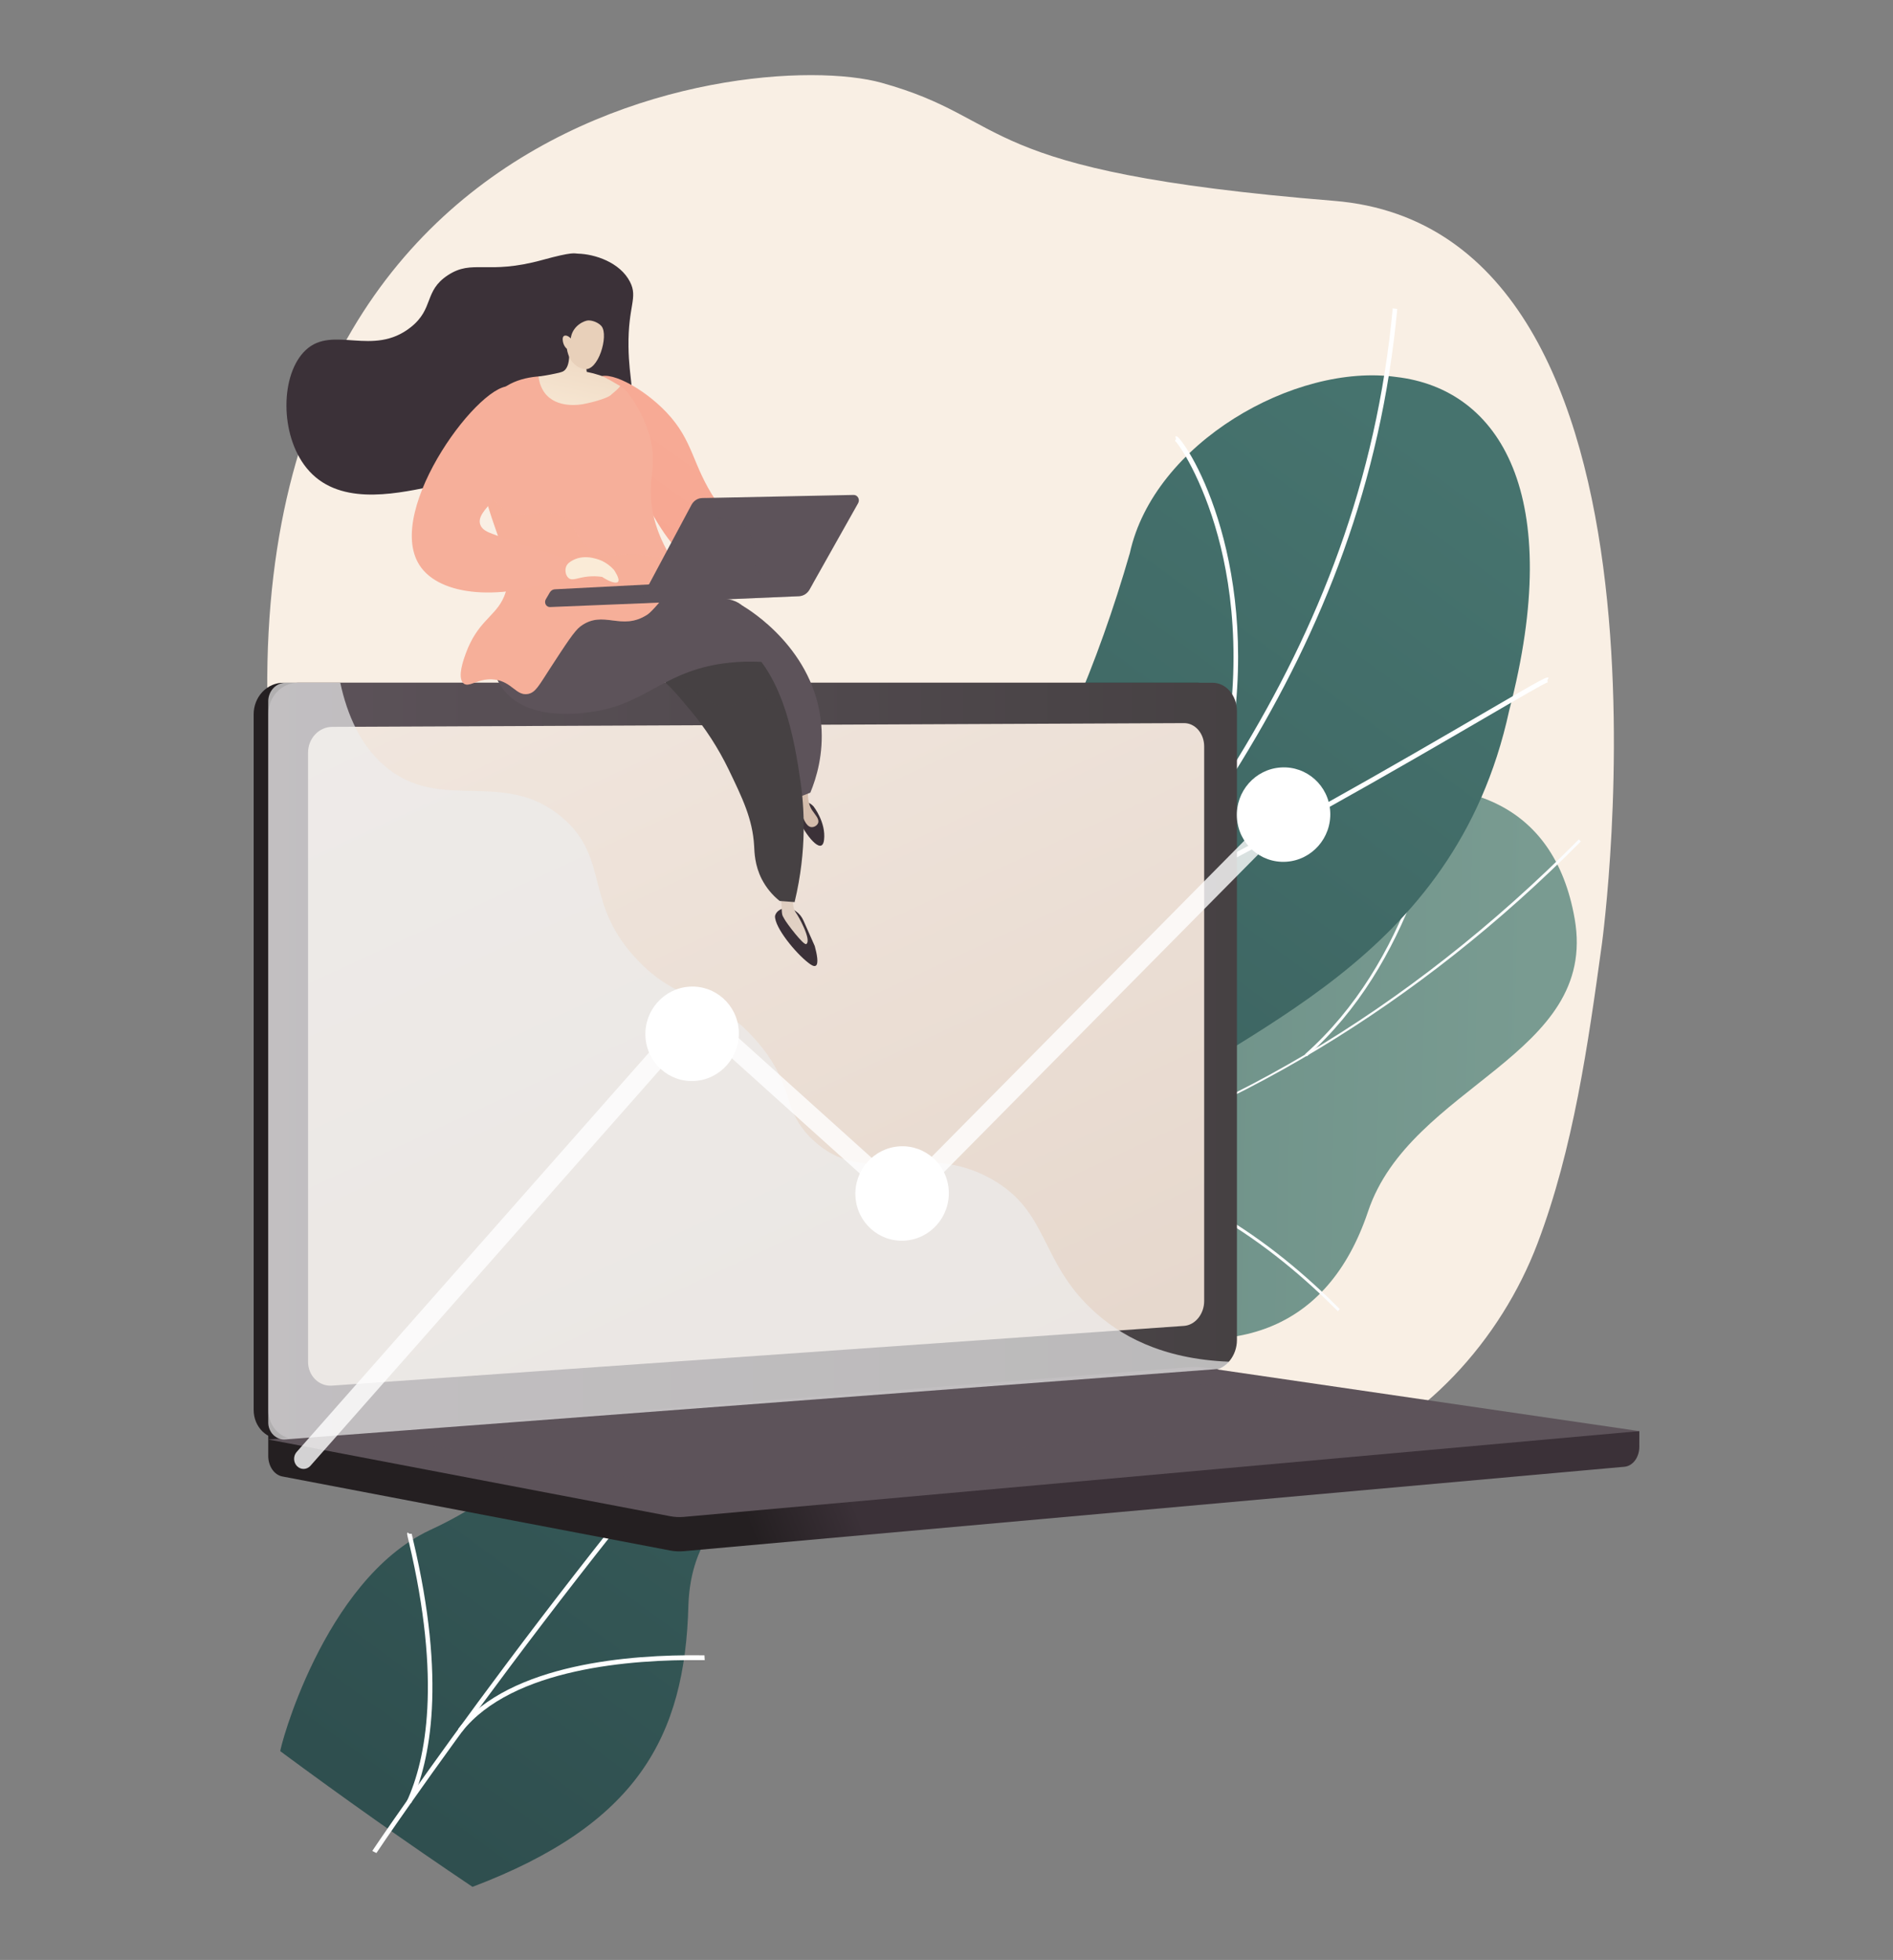<svg width="253" height="262" viewBox="0 0 253 262" fill="none" xmlns="http://www.w3.org/2000/svg">
<rect x="0" y="0" width="253" height="262" fill="#808080" stroke="none"/>
<g id="learn">
<g id="learntoinvest">
<path id="Vector" d="M178.296 26.849C129.366 22.873 135.609 15.997 117.79 11.059C99.972 6.12 17.877 15.459 39.237 125.056C44.483 151.971 53.556 178.385 75.901 194.907C88.045 203.89 104.764 206.558 119.397 203.425C132.832 200.55 146.749 198.378 160.434 197.241C165.942 196.783 171.718 197.107 177.024 195.293C190.096 190.821 200.597 179.117 205.49 166.211C210.289 153.557 212.257 139.533 214.099 126.163C214.094 126.158 227.226 30.825 178.296 26.849Z" fill="#F9EFE4"/>
<g id="leaves">
<path id="Vector142" d="M50.997 173.673C49.964 172.192 48.946 168.003 49.104 166.795C50.155 158.753 51.202 143.561 57.331 137.982C58.377 137.029 63.56 140.798 65.066 140.527C68.918 142.075 70.165 142.867 74.506 142.425C87.325 141.122 88.294 113.147 107.83 124.523C122.139 132.857 127.397 146.893 143.642 127.772C159.888 108.652 204.902 90.837 210.459 122.839C213.649 141.205 188.533 144.978 182.842 161.942C177.433 178.062 164.652 182.134 147.815 176.786C130.977 171.438 131.856 182.607 125.081 196.12C116.943 212.351 97.299 195.114 88.868 186.332C82.078 179.262 60.307 166.13 50.997 173.673Z" fill="url(#paint0_linear)"/>
<g id="veins">
<g id="Vector141" style="mix-blend-mode:soft-light">
<path d="M52.867 153.065L52.994 152.697C106.275 173.445 165.351 158.305 211.021 112.201L211.275 112.485C189.631 134.336 163.981 149.788 137.096 157.175C108.837 164.939 79.71 163.517 52.867 153.065Z" fill="#FCFDFE"/>
</g>
<path id="Vector140" d="M122.426 203.278C115.683 188.406 98.67 169.405 84.502 160.923L84.682 160.582C98.906 169.097 115.985 188.175 122.757 203.108L122.426 203.278Z" fill="#FCFDFE"/>
<path id="Vector139" d="M63.371 157.011L63.396 156.619C71.826 157.248 80.23 153.318 88.376 144.939C94.346 138.795 100.046 130.446 105.309 120.124L105.633 120.311C100.352 130.668 94.632 139.048 88.632 145.22C80.408 153.681 71.909 157.647 63.371 157.011Z" fill="#FCFDFE"/>
<g id="Vector138" style="mix-blend-mode:soft-light">
<path d="M140.875 155.968L140.882 155.576C156.828 155.892 170.445 166.309 179.061 174.994L178.807 175.278C170.239 166.647 156.703 156.281 140.875 155.968Z" fill="#FCFDFE"/>
</g>
<g id="Vector137" style="mix-blend-mode:soft-light">
<path d="M174.653 141.222L174.418 140.921C188.227 128.69 192.45 109.131 193.738 98.561L194.103 98.611C192.808 109.239 188.56 128.905 174.653 141.222Z" fill="#FCFDFE"/>
</g>
</g>
<g id="bigleaf">
<path id="Vector136" d="M63.149 252.23C54.483 246.407 45.923 240.363 37.468 234.099C37.258 234.172 43.152 211.296 57.405 204.566C85.408 191.709 80.802 166.143 81.996 152.843C83.035 133.801 93.432 117.553 109.152 124.657C126.741 132.174 142.591 103.153 151.005 73.931C154.215 59.255 173.052 48.496 186.589 50.391C200.544 51.999 209.198 66.262 201.7 94.996C194.351 128.894 165.087 137.625 150.634 149.542C136.428 161.231 149.401 182.229 129.116 188.954C111.785 195.258 92.671 196.65 92.006 214.523C91.567 232.296 85.056 243.925 63.149 252.23Z" fill="url(#paint1_linear)"/>
<g id="Vector135" style="mix-blend-mode:soft-light">
<path d="M49.758 247.432C49.835 247.239 77.487 206.297 111.07 169.576C116.138 163.465 121.418 157.376 126.522 151.485C154.953 118.691 181.808 87.715 186.137 41.226L186.744 41.291C182.393 87.996 155.473 119.049 126.971 151.927C121.868 157.813 116.591 163.899 111.517 170.018C77.753 206.935 50.452 247.443 50.309 247.709L49.758 247.432Z" fill="white"/>
</g>
<g id="Vector134" style="mix-blend-mode:soft-light">
<path d="M152.667 121.001L152.418 120.408C167.839 113.066 187.54 101.585 198.124 95.416C206.691 90.424 206.713 90.438 206.977 90.62L206.812 90.894L206.835 91.217C206.442 91.315 202.9 93.378 198.417 95.991C187.828 102.159 168.111 113.647 152.667 121.001Z" fill="white"/>
</g>
<g id="Vector133" style="mix-blend-mode:soft-light">
<path d="M162.634 105.59C166.311 90.653 164.753 78.937 162.798 71.741C160.672 63.9 157.512 59.268 157.029 58.926L157.162 58.717L157.095 58.316C157.276 58.281 157.417 58.4 157.615 58.628C160.449 61.902 169.689 79.494 163.224 105.76L162.634 105.59Z" fill="white"/>
</g>
<path id="Vector132" d="M90.549 194.314L90.023 193.982C104.753 167.579 97.796 133.181 94.121 119.617C93.919 118.889 93.86 118.648 93.849 118.54L94.456 118.47L94.152 118.506L94.456 118.468C94.467 118.549 94.579 118.961 94.708 119.437C97.358 129.219 98.968 138.947 99.491 148.35C100.493 166.413 97.486 181.877 90.549 194.314Z" fill="white"/>
<path id="Vector131" d="M100.41 182.6L100.066 182.061C119.112 168.216 143.056 177.862 143.417 178.083L143.509 178.459L143.197 178.661L143.224 178.338L143.083 178.621C142.868 178.517 119.266 168.894 100.41 182.6ZM143.258 178.019L143.229 178.342L143.258 178.019Z" fill="white"/>
<path id="Vector130" d="M54.375 240.789C56.927 235.226 59.041 224.683 54.629 206.056C54.378 204.999 54.378 204.999 54.463 204.856L54.979 205.201L54.721 205.028H55.025C55.033 205.105 55.12 205.474 55.221 205.902C59.68 224.719 57.521 235.418 54.925 241.079L54.375 240.789Z" fill="white"/>
<path id="Vector129" d="M61.716 231.521L61.248 231.103C68.2 222.308 84.506 221.17 93.607 221.274C93.896 221.274 94.081 221.28 94.15 221.274L94.185 221.92C94.112 221.92 93.911 221.92 93.601 221.92C84.603 221.821 68.505 222.932 61.716 231.521Z" fill="white"/>
</g>
</g>
<path id="Vector128" d="M219.098 191.307L35.852 189.613V194.638C35.852 196.002 36.651 197.162 37.733 197.369L89.547 207.263C90.16 207.38 90.785 207.411 91.406 207.355L217.104 196.074C218.226 195.974 219.095 194.81 219.095 193.409L219.098 191.307Z" fill="url(#paint2_linear)"/>
<path id="Vector127" d="M160.109 183.166L37.868 192.358C35.68 192.523 33.902 190.775 33.902 188.455V95.468C33.906 94.352 34.325 93.283 35.069 92.495C35.812 91.708 36.819 91.267 37.868 91.269H160.109C161.911 91.269 163.367 92.969 163.367 95.068V179.126C163.367 181.221 161.911 183.031 160.109 183.166Z" fill="url(#paint3_linear)"/>
<path id="Vector126" d="M162.058 183.166L39.818 192.358C37.63 192.523 35.852 190.775 35.852 188.455V95.468C35.855 94.352 36.274 93.283 37.018 92.495C37.761 91.708 38.769 91.267 39.818 91.269H162.058C163.86 91.269 165.317 92.969 165.317 95.068V179.126C165.317 181.221 163.86 183.031 162.058 183.166Z" fill="url(#paint4_linear)"/>
<path id="Vector125" d="M158.249 177.241L44.399 185.225C43.985 185.261 43.569 185.205 43.176 185.06C42.784 184.915 42.424 184.684 42.12 184.382C41.816 184.08 41.575 183.715 41.412 183.308C41.249 182.901 41.167 182.463 41.172 182.021V100.611C41.172 99.699 41.512 98.825 42.117 98.179C42.722 97.533 43.542 97.168 44.399 97.165L158.249 96.664C159.736 96.657 160.938 98.052 160.938 99.777V173.927C160.938 175.653 159.736 177.136 158.249 177.241Z" fill="url(#paint5_linear)"/>
<path id="Vector124" d="M105.254 93.809C105.254 94.67 104.625 95.374 103.848 95.378C103.071 95.381 102.439 94.68 102.439 93.814C102.439 92.948 103.07 92.245 103.848 92.245C104.626 92.245 105.254 92.944 105.254 93.809Z" fill="white"/>
<path id="Vector123" d="M159.008 182.75L35.848 192.425L89.546 202.679C90.16 202.796 90.785 202.828 91.405 202.773L219.099 191.307L160.967 182.811C160.318 182.717 159.661 182.697 159.008 182.75V182.75Z" fill="url(#paint6_linear)"/>
<path id="Vector122" style="mix-blend-mode:multiply" opacity="0.3" d="M53.822 192.669L156.354 184.493L188.086 189.095L86.438 197.833L53.822 192.669Z" fill="url(#paint7_linear)"/>
<g id="Vector121" style="mix-blend-mode:soft-light" opacity="0.7">
<path d="M132.606 157.663C123.182 152.268 115.772 159.104 108.622 152.359C104.286 148.267 106.416 145.22 101.08 139.114C95.172 132.346 91.326 134.62 85.387 128.528C77.879 120.826 81.635 114.833 75.166 109.303C67.32 102.594 58.86 108.804 51.391 102.37C48.169 99.595 46.402 95.56 45.479 91.269H38.172C37.868 91.269 37.566 91.333 37.285 91.457C37.003 91.581 36.747 91.763 36.532 91.992C36.316 92.221 36.145 92.493 36.029 92.792C35.912 93.091 35.852 93.412 35.852 93.737V190.123C35.848 190.44 35.906 190.755 36.024 191.047C36.141 191.339 36.315 191.601 36.533 191.817C36.752 192.033 37.011 192.198 37.293 192.301C37.576 192.404 37.875 192.442 38.172 192.414L162.756 183.005C163.059 182.974 163.352 182.87 163.612 182.701C163.872 182.532 164.092 182.302 164.256 182.028C155.137 181.674 149.534 178.421 145.952 175.058C138.948 168.478 140.163 161.989 132.606 157.663Z" fill="#ECECEC"/>
</g>
<g id="upwards">
<path id="Vector120" opacity="0.8" d="M173.47 108.821L172.405 107.862C172.167 107.648 171.863 107.535 171.552 107.545C171.24 107.554 170.943 107.686 170.717 107.914L120.669 158.531L93.913 134.438C93.665 134.215 93.347 134.102 93.024 134.122C92.7 134.143 92.396 134.294 92.174 134.545L39.631 194.115C39.41 194.377 39.294 194.721 39.308 195.072C39.322 195.424 39.465 195.756 39.706 195.997C39.947 196.238 40.267 196.369 40.598 196.362C40.929 196.354 41.244 196.209 41.475 195.958L93.197 137.318L119.905 161.363C120.143 161.577 120.447 161.69 120.759 161.681C121.07 161.671 121.367 161.54 121.593 161.311L171.642 110.7L173.674 112.53L173.47 108.821Z" fill="white"/>
<path id="Vector119" d="M92.842 144.499C96.286 144.288 98.926 141.295 98.738 137.814C98.55 134.333 95.605 131.682 92.161 131.893C88.716 132.103 86.076 135.096 86.264 138.577C86.452 142.058 89.397 144.71 92.842 144.499Z" fill="white"/>
<path id="Vector118" d="M120.906 165.846C124.351 165.635 126.99 162.642 126.802 159.161C126.614 155.68 123.67 153.029 120.225 153.24C116.781 153.45 114.141 156.443 114.329 159.924C114.517 163.405 117.462 166.057 120.906 165.846Z" fill="white"/>
<path id="Vector117" d="M171.889 115.197C175.333 114.987 177.973 111.994 177.785 108.513C177.597 105.031 174.652 102.38 171.207 102.591C167.763 102.802 165.123 105.794 165.311 109.276C165.499 112.757 168.444 115.408 171.889 115.197Z" fill="white"/>
</g>
<path id="Vector116" d="M83.961 53.579C84.997 52.864 84.053 50.784 83.997 46.318C83.929 40.844 85.295 39.824 84.199 37.677C82.857 35.051 79.479 33.964 77.242 33.908C76.748 33.896 76.635 33.61 72.497 34.749C65.048 36.802 63.187 34.602 59.847 36.795C56.624 38.92 58.036 41.246 54.906 43.736C49.833 47.774 44.497 43.413 40.872 46.786C37.443 49.98 37.364 58.119 40.974 62.561C45.059 67.607 52.434 66.095 57.38 65.101C58.42 64.886 63.673 63.717 69.142 59.423C71.58 57.504 73.744 55.219 75.566 52.639C75.876 52.267 76.359 51.817 76.999 51.745C77.766 51.658 78.381 52.157 78.679 52.376C80.233 53.521 82.943 54.283 83.961 53.579Z" fill="url(#paint8_linear)"/>
<path id="Vector115" d="M79.799 50.581C81.131 49.289 85.886 51.779 89.036 55.082C92.738 58.959 92.454 62.111 95.684 66.928C97.29 69.325 100.043 72.552 104.921 75.379L103.885 78.134C101.527 78.285 96.896 78.197 92.576 75.196C89.575 73.11 88.031 70.35 85.065 64.906C82.089 59.451 78.134 52.196 79.799 50.581Z" fill="url(#paint9_linear)"/>
<path id="Vector114" d="M108.892 126.464L107.374 123.04C107.159 122.553 106.823 122.138 106.403 121.839L105.654 121.301C105.654 121.301 103.86 121.25 103.581 122.449C103.521 123.972 106.302 127.375 108.061 128.727C108.354 128.951 108.77 129.25 109.024 129.096C109.459 128.84 109.158 127.439 108.892 126.464Z" fill="url(#paint10_linear)"/>
<path id="Vector113" d="M106.049 119.442C105.81 120.912 106.112 121.677 106.438 122.106C106.666 122.409 108.525 125.668 107.761 126.198C107.417 126.436 105.056 123.317 104.827 122.839C104.624 122.409 104.485 122.509 104.472 121.332C104.466 120.723 104.374 120.119 104.199 119.54L106.049 119.442Z" fill="url(#paint11_linear)"/>
<g id="Leg">
<path id="Vector_2" d="M108.731 107.8C108.731 107.8 110.408 109.929 110.135 112.263C109.861 114.596 107.408 111.154 107 110C106.631 108.963 107 108 107 108C107 108 107.5 106.5 108.731 107.8Z" fill="url(#paint12_linear)"/>
<path id="Vector_3" d="M108.092 104.468C108.092 104.468 107.638 106.945 108.505 108.258C108.937 108.91 109.517 109.463 109.348 109.994C109.233 110.349 108.797 110.605 108.428 110.564C107.719 110.487 107.328 109.333 107.052 108.518C106.647 107.317 106.416 104.749 106.416 104.749L108.092 104.468Z" fill="url(#paint13_linear)"/>
<path id="Vector_4" d="M106.756 106.56L108.303 105.96C109.113 104.004 110.09 100.791 109.762 96.889C108.919 86.853 100.189 81.532 99.224 80.963C96.847 82.233 94.439 84.022 94.352 86.279C94.243 89.114 97.87 90.61 101.28 94.754C103.326 97.24 105.513 100.947 106.756 106.56Z" fill="url(#paint14_linear)"/>
</g>
<path id="Vector112" d="M106.199 120.591C107.903 113.509 107.468 107.729 106.976 104.4C106.234 99.368 104.723 89.132 98.301 85.316C96.898 84.482 94.893 83.736 92.449 81.419C90.816 79.861 89.425 78.036 88.329 76.014C79.74 73.334 71.817 74.42 68.322 79.321C67.917 79.887 66.905 81.116 66.711 82.927C66.27 87.019 70.043 91.935 74.279 92.963C79.66 94.269 82.779 88.388 87.552 90.345C88.886 90.893 90.016 92.249 92.278 94.961C94.285 97.359 96.001 100.016 97.386 102.869C99.207 106.663 100.59 109.464 100.791 113.099C100.838 113.945 100.866 115.654 101.797 117.495C102.39 118.647 103.21 119.65 104.2 120.436L106.199 120.591Z" fill="url(#paint15_linear)"/>
<path id="Vector111" style="mix-blend-mode:multiply" opacity="0.3" d="M66.711 82.927C66.906 81.116 67.918 79.887 68.322 79.321C71.817 74.42 79.74 73.334 88.329 76.014C89.425 78.036 90.816 79.861 92.449 81.419C94.893 83.736 96.902 84.482 98.301 85.316C102.222 87.646 104.311 92.37 105.513 96.838C103.729 93.894 102.202 93.111 101.02 93.097C99.328 93.078 98.572 94.616 96.552 94.406C94.393 94.182 93.899 92.283 92.15 92.064C91.625 91.999 90.981 92.085 90.207 92.523C89.173 91.372 88.403 90.692 87.552 90.341C82.784 88.385 79.659 94.265 74.279 92.96C70.043 91.935 66.27 87.015 66.711 82.927Z" fill="url(#paint16_linear)"/>
<path id="Vector110" d="M101.75 88.483C100.324 88.404 98.895 88.44 97.474 88.59C88.905 89.492 86.545 94.002 79.461 95.103C77.786 95.364 70.326 96.522 67.094 91.934C64.775 88.639 65.126 82.962 67.663 80.729C68.737 79.784 69.8 79.811 76.677 79.876C79.266 79.901 81.857 79.911 84.447 79.945C95.41 80.094 97.507 79.286 99.501 81.216C100.429 82.115 101.791 84.045 101.75 88.483Z" fill="url(#paint17_linear)"/>
<path id="Vector109" d="M78.606 51.055C78.606 51.055 69.952 48.369 66.141 52.96C65.441 53.803 64.888 54.911 64.486 57.052C62.435 67.954 70.194 74.496 67.136 80.253C65.922 82.537 63.785 83.225 62.265 87.329C62.008 88.025 61.078 90.538 61.931 91.33C62.683 92.028 63.919 90.555 66.116 90.84C68.444 91.14 68.986 93.042 70.551 92.765C71.571 92.584 72.01 91.657 73.514 89.346C75.69 86 76.778 84.328 77.562 83.741C80.64 81.427 83.019 84.444 86.528 82.153C87.799 81.324 92.506 74.873 91.121 76.646C87.825 72.27 87.059 68.659 86.98 66.149C86.894 63.396 87.64 62.146 86.98 58.893C86.98 58.893 86.244 55.263 83.592 52.145C83.206 51.697 82.752 51.231 78.606 51.055Z" fill="url(#paint18_linear)"/>
<path id="Vector108" d="M75.827 45.083C75.944 45.665 76.54 48.791 75.338 49.596C75.078 49.77 74.577 49.869 73.575 50.069C72.921 50.2 72.37 50.285 71.982 50.33C72.055 51.112 72.328 51.857 72.773 52.484C74.367 54.66 77.563 54.099 78.018 54.009C79.625 53.697 81.207 53.169 81.589 52.846C82.171 52.353 82.628 51.984 82.899 51.61C82.276 51.287 81.021 50.446 80.178 50.171C79.6 49.981 79.013 49.828 78.419 49.712C78.331 49.108 78.243 48.503 78.154 47.9L75.827 45.083Z" fill="url(#paint19_linear)"/>
<path id="Vector107" d="M75.771 46.64C75.771 46.64 75.989 48.931 78.082 49.332C79.956 49.694 81.367 44.875 80.409 43.625C80.089 43.209 79.296 42.814 78.615 42.834C78.133 42.849 76.507 43.508 76.28 45.24C75.956 44.877 75.552 44.773 75.353 44.924C75.101 45.117 75.236 45.678 75.267 45.805C75.349 46.133 75.525 46.425 75.771 46.64Z" fill="url(#paint20_linear)"/>
<path id="Vector106" style="mix-blend-mode:multiply" opacity="0.3" d="M91.117 76.645C90.721 76.118 90.363 75.604 90.036 75.1C88.533 74.554 86.966 74.233 85.381 74.144C82.519 73.997 80.952 74.713 79.005 73.466C76.794 72.05 77.184 70.084 75.051 68.987C72.806 67.832 71.218 69.137 69.057 68.716C67.752 68.461 66.162 67.531 64.541 64.823C65.781 71.347 69.388 76.016 67.136 80.252C65.922 82.536 63.785 83.224 62.265 87.328C62.008 88.024 61.078 90.537 61.931 91.329C62.683 92.027 63.919 90.555 66.116 90.839C68.444 91.139 68.986 93.041 70.551 92.764C71.571 92.583 72.01 91.656 73.514 89.345C75.69 85.999 76.778 84.327 77.562 83.74C80.64 81.426 83.019 84.443 86.528 82.152C87.794 81.323 92.502 74.872 91.117 76.645Z" fill="url(#paint21_linear)"/>
<path id="Vector105" d="M93.725 77.764L74.145 78.777C74.013 78.784 73.883 78.825 73.769 78.897C73.654 78.968 73.558 79.068 73.487 79.188L72.946 80.114C72.885 80.219 72.852 80.339 72.85 80.462C72.848 80.584 72.877 80.706 72.935 80.812C72.993 80.918 73.078 81.006 73.179 81.065C73.28 81.124 73.394 81.153 73.51 81.148L94.25 80.307L93.725 77.764Z" fill="url(#paint22_linear)"/>
<path id="Vector104" d="M114.088 66.162L93.86 66.579C93.566 66.585 93.278 66.672 93.026 66.832C92.773 66.992 92.564 67.219 92.418 67.492L85.412 80.608L106.775 79.702C107.064 79.69 107.345 79.601 107.594 79.445C107.842 79.288 108.05 79.068 108.198 78.804L114.688 67.267C114.752 67.155 114.786 67.027 114.787 66.897C114.788 66.767 114.757 66.638 114.695 66.525C114.634 66.412 114.545 66.319 114.439 66.255C114.332 66.191 114.211 66.159 114.088 66.162V66.162Z" fill="url(#paint23_linear)"/>
<path id="Vector103" style="mix-blend-mode:multiply" opacity="0.3" d="M92.418 67.492C92.564 67.219 92.773 66.992 93.026 66.832C93.278 66.672 93.566 66.585 93.86 66.578L94.303 66.57C94.369 67.264 94.57 67.9 94.969 68.413C96.217 70.015 98.289 69.027 99.834 70.722C101.53 72.585 99.963 74.801 101.48 76.537C103.077 78.361 105.658 76.876 108.626 78.045L108.199 78.805C108.051 79.068 107.843 79.288 107.595 79.445C107.346 79.602 107.065 79.691 106.776 79.703L85.412 80.607L92.418 67.492Z" fill="url(#paint24_linear)"/>
<path id="Vector102" d="M75.741 77.067C75.996 76.349 76.25 75.631 76.505 74.913C73.688 74.092 69.793 72.878 65.798 71.36C65.171 71.122 64.428 70.827 64.185 70.127C63.502 68.16 67.845 66.124 69.533 61.835C71.096 57.866 70.235 52.359 68.42 51.706C64.652 50.355 51.279 68.068 56.055 75.534C58.755 79.756 67.079 80.428 75.741 77.067Z" fill="url(#paint25_linear)"/>
<path id="Vector101" d="M76.508 74.919C78.277 73.919 80.393 74.944 80.53 75.013C81.1 75.3 81.616 75.695 82.055 76.177C82.12 76.27 82.887 77.401 82.608 77.764C82.384 78.053 81.517 77.813 80.473 77.118C79.855 77.025 79.229 77.009 78.607 77.069C77.175 77.209 76.52 77.691 76 77.276C75.62 76.971 75.494 76.328 75.628 75.851C75.772 75.343 76.205 75.088 76.508 74.919Z" fill="url(#paint26_linear)"/>
</g>
</g>
<defs>
<linearGradient id="paint0_linear" x1="204.599" y1="155.014" x2="-101.11" y2="147.944" gradientUnits="userSpaceOnUse">
<stop stop-color="#799B91"/>
<stop offset="1" stop-color="#3E6764"/>
</linearGradient>
<linearGradient id="paint1_linear" x1="185.107" y1="54.716" x2="49.712" y2="239.534" gradientUnits="userSpaceOnUse">
<stop stop-color="#46736E"/>
<stop offset="1" stop-color="#2F4F4F"/>
</linearGradient>
<linearGradient id="paint2_linear" x1="113.254" y1="198.807" x2="100.152" y2="203.979" gradientUnits="userSpaceOnUse">
<stop stop-color="#3B3138"/>
<stop offset="1" stop-color="#241F21"/>
</linearGradient>
<linearGradient id="paint3_linear" x1="122930" y1="154374" x2="106622" y2="163145" gradientUnits="userSpaceOnUse">
<stop stop-color="#3B3138"/>
<stop offset="1" stop-color="#241F21"/>
</linearGradient>
<linearGradient id="paint4_linear" x1="35.852" y1="141.818" x2="165.317" y2="141.818" gradientUnits="userSpaceOnUse">
<stop stop-color="#5D535A"/>
<stop offset="1" stop-color="#464143"/>
</linearGradient>
<linearGradient id="paint5_linear" x1="67.898" y1="59.826" x2="151.386" y2="240.117" gradientUnits="userSpaceOnUse">
<stop stop-color="#F3E9E1"/>
<stop offset="1" stop-color="#E1D1C5"/>
</linearGradient>
<linearGradient id="paint6_linear" x1="64954.3" y1="40950.4" x2="396774" y2="40950.4" gradientUnits="userSpaceOnUse">
<stop stop-color="#5D535A"/>
<stop offset="1" stop-color="#464143"/>
</linearGradient>
<linearGradient id="paint7_linear" x1="71459.5" y1="27073.3" x2="249590" y2="27073.3" gradientUnits="userSpaceOnUse">
<stop stop-color="#5D535A"/>
<stop offset="1" stop-color="#464143"/>
</linearGradient>
<linearGradient id="paint8_linear" x1="-163075" y1="17490.8" x2="-181949" y2="35915.2" gradientUnits="userSpaceOnUse">
<stop stop-color="#3B3138"/>
<stop offset="1" stop-color="#241F21"/>
</linearGradient>
<linearGradient id="paint9_linear" x1="104.988" y1="43.568" x2="66.617" y2="97.102" gradientUnits="userSpaceOnUse">
<stop stop-color="#F6AF9A"/>
<stop offset="1" stop-color="#F89F8A"/>
</linearGradient>
<linearGradient id="paint10_linear" x1="-25742.5" y1="14801.3" x2="-26132.7" y2="14553.8" gradientUnits="userSpaceOnUse">
<stop stop-color="#3B3138"/>
<stop offset="1" stop-color="#241F21"/>
</linearGradient>
<linearGradient id="paint11_linear" x1="107.951" y1="129.277" x2="93.191" y2="87.663" gradientUnits="userSpaceOnUse">
<stop stop-color="#E4D6CA"/>
<stop offset="0.59" stop-color="#D4BDAC"/>
</linearGradient>
<linearGradient id="paint12_linear" x1="-14625.8" y1="8045.76" x2="-14829.1" y2="8045.76" gradientUnits="userSpaceOnUse">
<stop stop-color="#3B3138"/>
<stop offset="1" stop-color="#241F21"/>
</linearGradient>
<linearGradient id="paint13_linear" x1="9799.28" y1="8548.81" x2="10493.8" y2="7537.16" gradientUnits="userSpaceOnUse">
<stop stop-color="#E4D6CA"/>
<stop offset="0.59" stop-color="#D4BDAC"/>
</linearGradient>
<linearGradient id="paint14_linear" x1="-51697.2" y1="26043.2" x2="-53897.3" y2="33734.6" gradientUnits="userSpaceOnUse">
<stop stop-color="#5D535A"/>
<stop offset="1" stop-color="#464143"/>
</linearGradient>
<linearGradient id="paint15_linear" x1="-139767" y1="63946.1" x2="-143701" y2="52918.5" gradientUnits="userSpaceOnUse">
<stop stop-color="#5D535A"/>
<stop offset="1" stop-color="#464143"/>
</linearGradient>
<linearGradient id="paint16_linear" x1="-133219" y1="30968.4" x2="-134273" y2="25146.5" gradientUnits="userSpaceOnUse">
<stop stop-color="#5D535A"/>
<stop offset="1" stop-color="#464143"/>
</linearGradient>
<linearGradient id="paint17_linear" x1="-128136" y1="15382.1" x2="-128509" y2="20406.1" gradientUnits="userSpaceOnUse">
<stop stop-color="#5D535A"/>
<stop offset="1" stop-color="#464143"/>
</linearGradient>
<linearGradient id="paint18_linear" x1="-108750" y1="30938" x2="-116355" y2="45569.5" gradientUnits="userSpaceOnUse">
<stop stop-color="#F6AF9A"/>
<stop offset="1" stop-color="#F89F8A"/>
</linearGradient>
<linearGradient id="paint19_linear" x1="76.041" y1="57.728" x2="79.676" y2="42.23" gradientUnits="userSpaceOnUse">
<stop stop-color="#FAEBD7"/>
<stop offset="1" stop-color="#E8D0BA"/>
</linearGradient>
<linearGradient id="paint20_linear" x1="4261.04" y1="4570.88" x2="4724.43" y2="3476.91" gradientUnits="userSpaceOnUse">
<stop stop-color="#FAEBD7"/>
<stop offset="1" stop-color="#E8D0BA"/>
</linearGradient>
<linearGradient id="paint21_linear" x1="-106200" y1="27257.9" x2="-114970" y2="27257.9" gradientUnits="userSpaceOnUse">
<stop stop-color="#F6AF9A"/>
<stop offset="1" stop-color="#F89F8A"/>
</linearGradient>
<linearGradient id="paint22_linear" x1="-105745" y1="3389.35" x2="-110271" y2="3389.35" gradientUnits="userSpaceOnUse">
<stop stop-color="#5D535A"/>
<stop offset="1" stop-color="#464143"/>
</linearGradient>
<linearGradient id="paint23_linear" x1="-141389" y1="12272" x2="-142983" y2="15487.7" gradientUnits="userSpaceOnUse">
<stop stop-color="#5D535A"/>
<stop offset="1" stop-color="#464143"/>
</linearGradient>
<linearGradient id="paint24_linear" x1="-111628" y1="11927.1" x2="-113358" y2="14765.2" gradientUnits="userSpaceOnUse">
<stop stop-color="#5D535A"/>
<stop offset="1" stop-color="#464143"/>
</linearGradient>
<linearGradient id="paint25_linear" x1="-79509.3" y1="26343.4" x2="-91132.9" y2="18673.7" gradientUnits="userSpaceOnUse">
<stop stop-color="#F6AF9A"/>
<stop offset="1" stop-color="#F89F8A"/>
</linearGradient>
<linearGradient id="paint26_linear" x1="-31779.8" y1="3259.67" x2="-31973.4" y2="3640.13" gradientUnits="userSpaceOnUse">
<stop stop-color="#FAEBD7"/>
<stop offset="1" stop-color="#E8D0BA"/>
</linearGradient>
</defs>
</svg>
